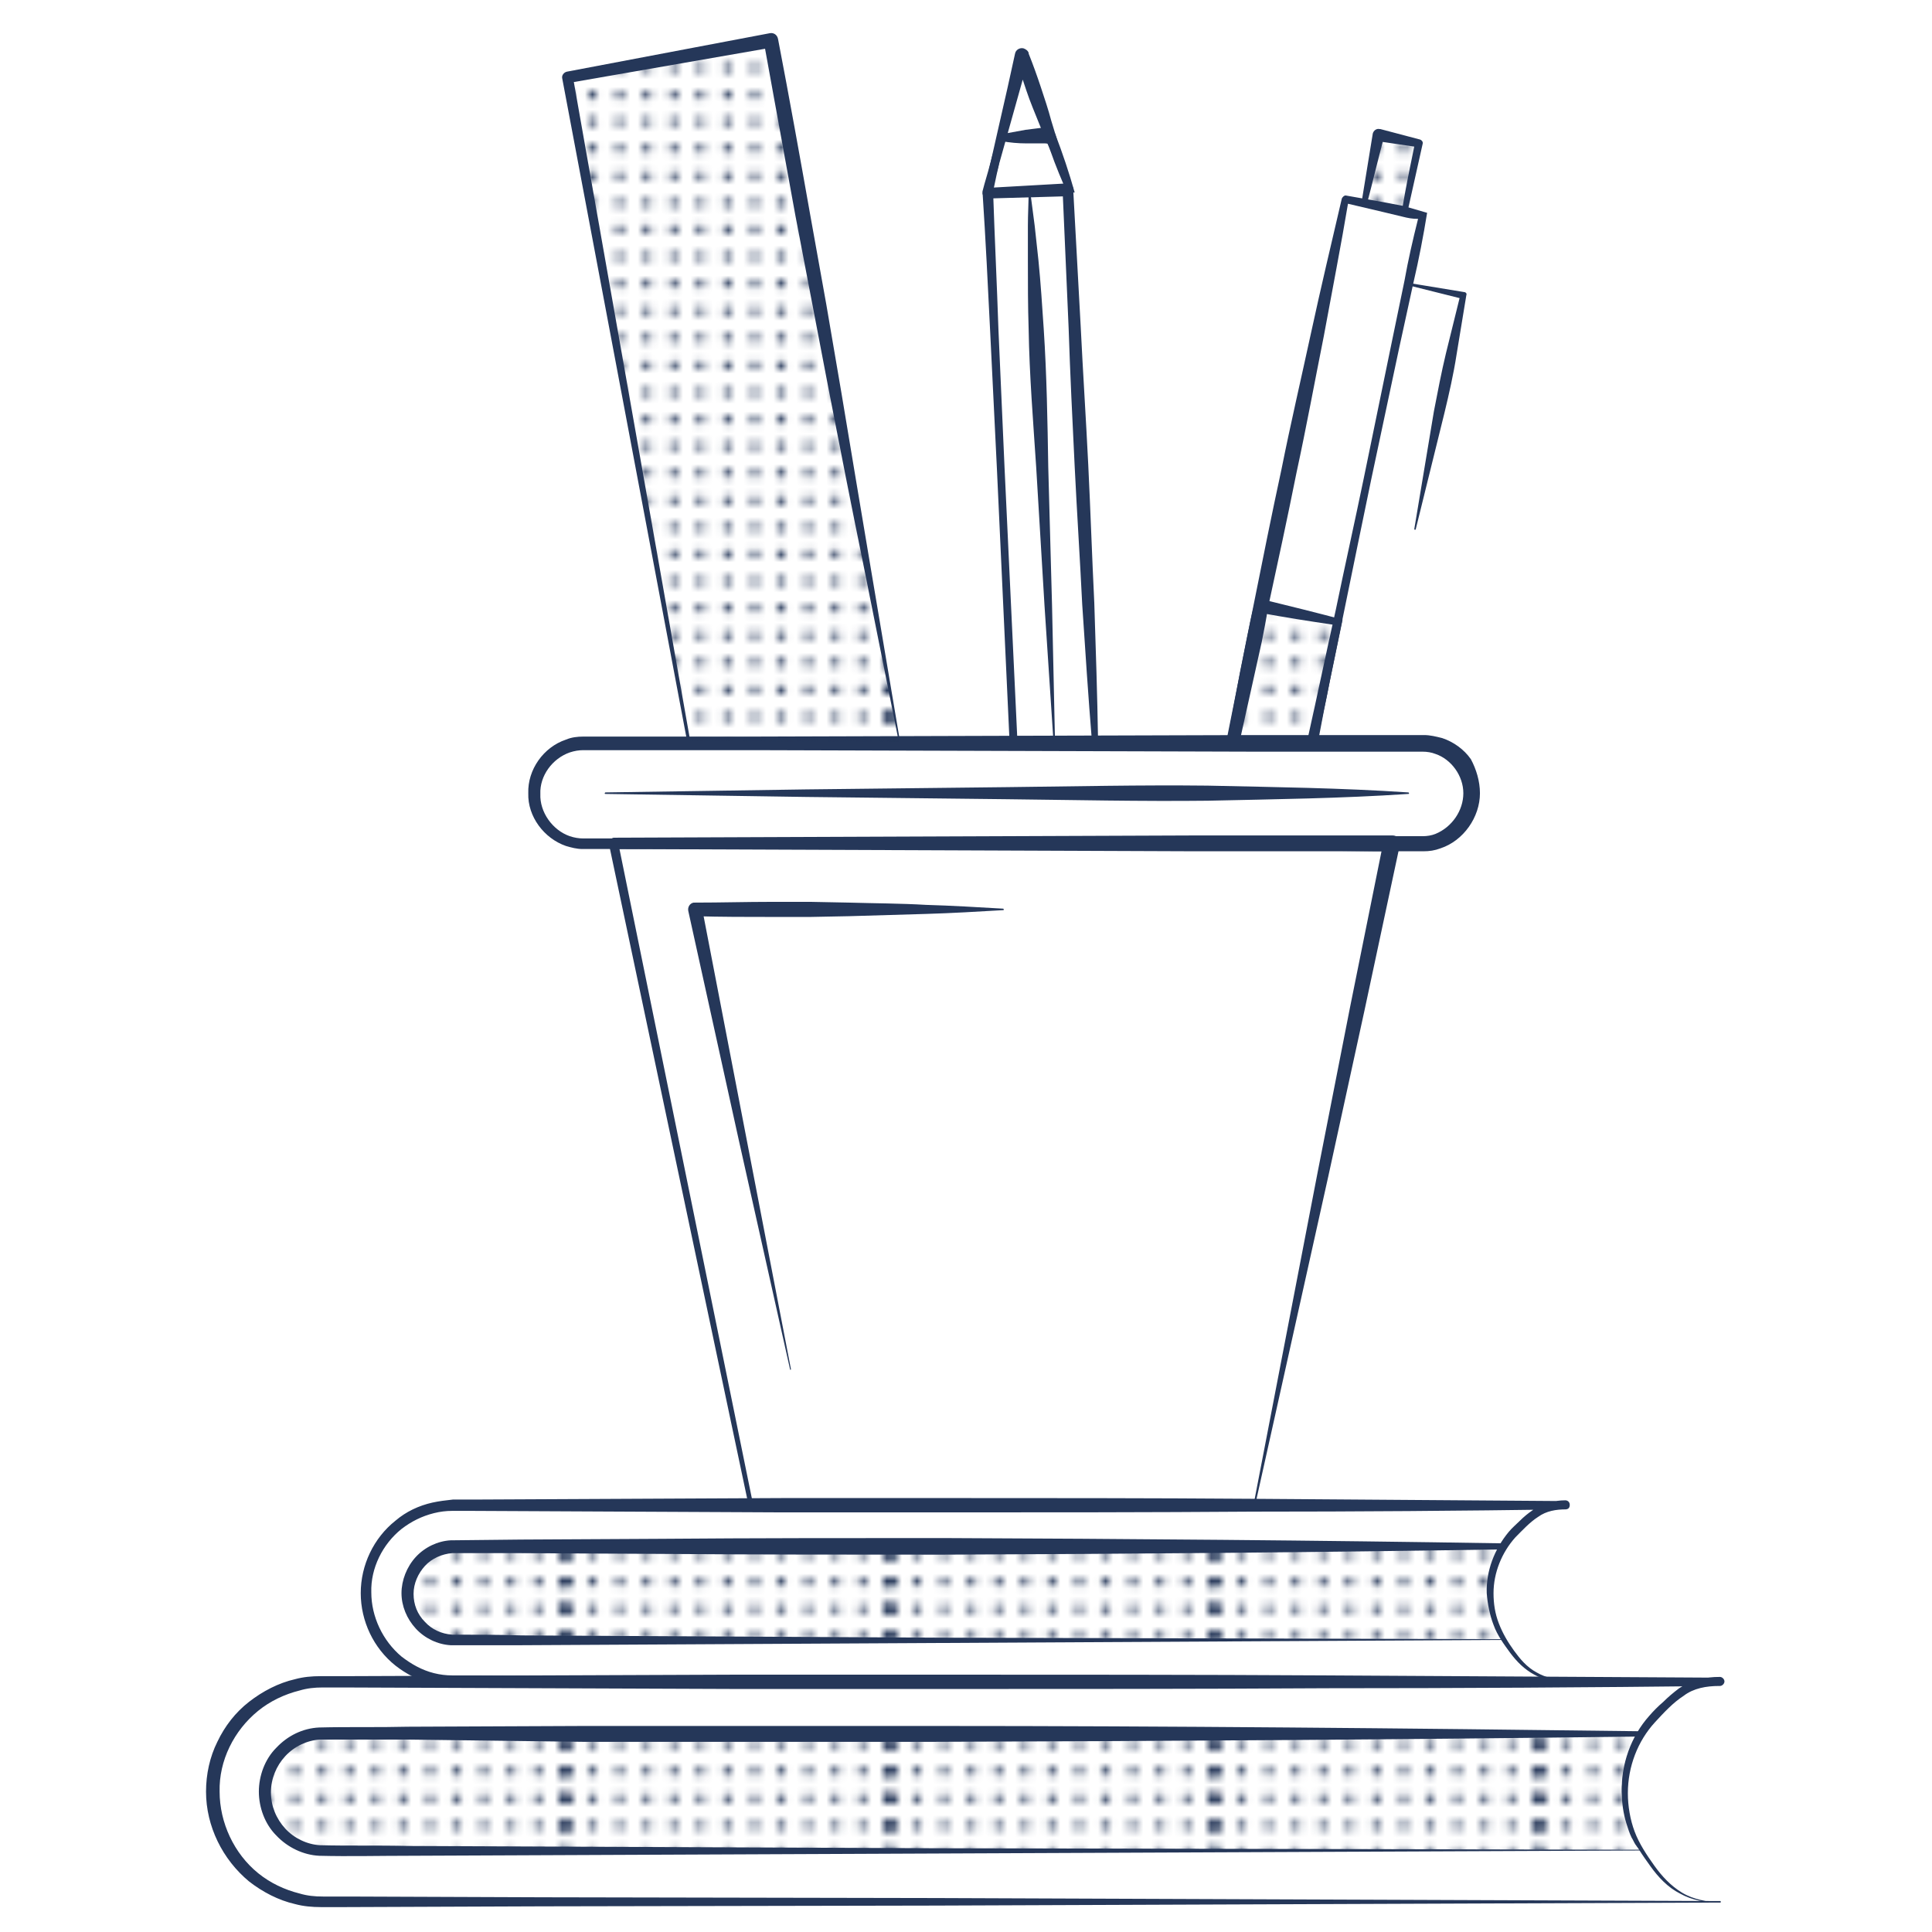 <svg xmlns="http://www.w3.org/2000/svg" xmlns:xlink="http://www.w3.org/1999/xlink" id="Layer_1" x="0" y="0" enable-background="new 0 0 256 256" version="1.1" viewBox="0 0 256 256" xml:space="preserve"><style>.st0{fill:none;}
	.st1{fill:#253759;}
	.st2{clip-path:url(#SVGID_2_);fill:#253759;}
	.st3{clip-path:url(#SVGID_4_);fill:#253759;}
	.st4{fill:url(#New_Pattern_Swatch_1);}</style><pattern id="New_Pattern_Swatch_1" width="42.9" height="43" x="-828" overflow="visible" patternUnits="userSpaceOnUse" viewBox="43 -43 42.9 43"><path d="M43-43H85.9V0H43z" class="st0"/><circle cx="85.9" cy="-41.2" r=".6" class="st1"/><circle cx="85.9" cy="-37.6" r=".6" class="st1"/><circle cx="85.9" cy="-34" r=".6" class="st1"/><circle cx="85.9" cy="-30.4" r=".6" class="st1"/><circle cx="85.9" cy="-26.9" r=".6" class="st1"/><circle cx="85.9" cy="-23.3" r=".6" class="st1"/><circle cx="85.9" cy="-19.7" r=".6" class="st1"/><circle cx="85.9" cy="-16.1" r=".6" class="st1"/><circle cx="85.9" cy="-12.6" r=".6" class="st1"/><circle cx="85.9" cy="-9" r=".6" class="st1"/><circle cx="85.9" cy="-5.4" r=".6" class="st1"/><circle cx="85.9" cy="-1.8" r=".6" class="st1"/><circle cx="85.8" cy="-41.2" r=".6" class="st1"/><circle cx="85.8" cy="-37.6" r=".6" class="st1"/><circle cx="85.8" cy="-34" r=".6" class="st1"/><circle cx="85.8" cy="-30.4" r=".6" class="st1"/><circle cx="85.8" cy="-26.9" r=".6" class="st1"/><circle cx="85.8" cy="-23.3" r=".6" class="st1"/><circle cx="85.8" cy="-19.7" r=".6" class="st1"/><circle cx="85.8" cy="-16.1" r=".6" class="st1"/><circle cx="85.8" cy="-12.6" r=".6" class="st1"/><circle cx="85.8" cy="-9" r=".6" class="st1"/><circle cx="85.8" cy="-5.4" r=".6" class="st1"/><circle cx="85.8" cy="-1.8" r=".6" class="st1"/><g><defs><path id="SVGID_1_" d="M85.8-43H128.8V0H85.8z"/></defs><clipPath id="SVGID_2_"><use overflow="visible" xlink:href="#SVGID_1_"/></clipPath><circle cx="85.8" cy="-41.2" r=".6" class="st2"/><circle cx="85.8" cy="-37.6" r=".6" class="st2"/><circle cx="85.8" cy="-34" r=".6" class="st2"/><circle cx="85.8" cy="-30.4" r=".6" class="st2"/><circle cx="85.8" cy="-26.9" r=".6" class="st2"/><circle cx="85.8" cy="-23.3" r=".6" class="st2"/><circle cx="85.8" cy="-19.7" r=".6" class="st2"/><circle cx="85.8" cy="-16.1" r=".6" class="st2"/><circle cx="85.8" cy="-12.6" r=".6" class="st2"/><circle cx="85.8" cy="-9" r=".6" class="st2"/><circle cx="85.8" cy="-5.4" r=".6" class="st2"/><circle cx="85.8" cy="-1.8" r=".6" class="st2"/><circle cx="85.7" cy="-41.2" r=".6" class="st2"/><circle cx="85.7" cy="-37.6" r=".6" class="st2"/><circle cx="85.7" cy="-34" r=".6" class="st2"/><circle cx="85.7" cy="-30.4" r=".6" class="st2"/><circle cx="85.7" cy="-26.9" r=".6" class="st2"/><circle cx="85.7" cy="-23.3" r=".6" class="st2"/><circle cx="85.7" cy="-19.7" r=".6" class="st2"/><circle cx="85.7" cy="-16.1" r=".6" class="st2"/><circle cx="85.7" cy="-12.6" r=".6" class="st2"/><circle cx="85.7" cy="-9" r=".6" class="st2"/><circle cx="85.7" cy="-5.4" r=".6" class="st2"/><circle cx="85.7" cy="-1.8" r=".6" class="st2"/></g><g><circle cx="85.9" cy="-41.2" r=".6" class="st1"/><circle cx="85.9" cy="-37.6" r=".6" class="st1"/><circle cx="85.9" cy="-34" r=".6" class="st1"/><circle cx="85.9" cy="-30.4" r=".6" class="st1"/><circle cx="85.9" cy="-26.9" r=".6" class="st1"/><circle cx="85.9" cy="-23.3" r=".6" class="st1"/><circle cx="85.9" cy="-19.7" r=".6" class="st1"/><circle cx="85.9" cy="-16.1" r=".6" class="st1"/><circle cx="85.9" cy="-12.6" r=".6" class="st1"/><circle cx="85.9" cy="-9" r=".6" class="st1"/><circle cx="85.9" cy="-5.4" r=".6" class="st1"/><circle cx="85.9" cy="-1.8" r=".6" class="st1"/><circle cx="43" cy="-41.2" r=".6" class="st1"/><circle cx="46.5" cy="-41.2" r=".6" class="st1"/><circle cx="50.1" cy="-41.2" r=".6" class="st1"/><circle cx="53.7" cy="-41.2" r=".6" class="st1"/><circle cx="43" cy="-37.6" r=".6" class="st1"/><circle cx="46.5" cy="-37.6" r=".6" class="st1"/><circle cx="50.1" cy="-37.6" r=".6" class="st1"/><circle cx="53.7" cy="-37.6" r=".6" class="st1"/><circle cx="43" cy="-34" r=".6" class="st1"/><circle cx="46.5" cy="-34" r=".6" class="st1"/><circle cx="50.1" cy="-34" r=".6" class="st1"/><circle cx="53.7" cy="-34" r=".6" class="st1"/><circle cx="43" cy="-30.4" r=".6" class="st1"/><circle cx="46.5" cy="-30.4" r=".6" class="st1"/><circle cx="50.1" cy="-30.4" r=".6" class="st1"/><circle cx="53.7" cy="-30.4" r=".6" class="st1"/><circle cx="43" cy="-26.9" r=".6" class="st1"/><circle cx="46.5" cy="-26.9" r=".6" class="st1"/><circle cx="50.1" cy="-26.9" r=".6" class="st1"/><circle cx="53.7" cy="-26.9" r=".6" class="st1"/><circle cx="43" cy="-23.3" r=".6" class="st1"/><circle cx="46.5" cy="-23.3" r=".6" class="st1"/><circle cx="50.1" cy="-23.3" r=".6" class="st1"/><circle cx="53.7" cy="-23.3" r=".6" class="st1"/><circle cx="57.3" cy="-41.2" r=".6" class="st1"/><circle cx="60.8" cy="-41.2" r=".6" class="st1"/><circle cx="64.4" cy="-41.2" r=".6" class="st1"/><circle cx="68" cy="-41.2" r=".6" class="st1"/><circle cx="71.5" cy="-41.2" r=".6" class="st1"/><circle cx="57.3" cy="-37.6" r=".6" class="st1"/><circle cx="60.8" cy="-37.6" r=".6" class="st1"/><circle cx="64.4" cy="-37.6" r=".6" class="st1"/><circle cx="68" cy="-37.6" r=".6" class="st1"/><circle cx="71.5" cy="-37.6" r=".6" class="st1"/><circle cx="57.3" cy="-34" r=".6" class="st1"/><circle cx="60.8" cy="-34" r=".6" class="st1"/><circle cx="64.4" cy="-34" r=".6" class="st1"/><circle cx="68" cy="-34" r=".6" class="st1"/><circle cx="71.5" cy="-34" r=".6" class="st1"/><circle cx="57.3" cy="-30.4" r=".6" class="st1"/><circle cx="60.8" cy="-30.4" r=".6" class="st1"/><circle cx="64.4" cy="-30.4" r=".6" class="st1"/><circle cx="68" cy="-30.4" r=".6" class="st1"/><circle cx="71.5" cy="-30.4" r=".6" class="st1"/><circle cx="57.3" cy="-26.9" r=".6" class="st1"/><circle cx="60.8" cy="-26.9" r=".6" class="st1"/><circle cx="64.4" cy="-26.9" r=".6" class="st1"/><circle cx="68" cy="-26.9" r=".6" class="st1"/><circle cx="71.5" cy="-26.9" r=".6" class="st1"/><circle cx="57.3" cy="-23.3" r=".6" class="st1"/><circle cx="60.8" cy="-23.3" r=".6" class="st1"/><circle cx="64.4" cy="-23.3" r=".6" class="st1"/><circle cx="68" cy="-23.3" r=".6" class="st1"/><circle cx="71.5" cy="-23.3" r=".6" class="st1"/><circle cx="75.1" cy="-41.2" r=".6" class="st1"/><circle cx="78.7" cy="-41.2" r=".6" class="st1"/><circle cx="82.3" cy="-41.2" r=".6" class="st1"/><circle cx="85.8" cy="-41.2" r=".6" class="st1"/><circle cx="75.1" cy="-37.6" r=".6" class="st1"/><circle cx="78.7" cy="-37.6" r=".6" class="st1"/><circle cx="82.3" cy="-37.6" r=".6" class="st1"/><circle cx="85.8" cy="-37.6" r=".6" class="st1"/><circle cx="75.1" cy="-34" r=".6" class="st1"/><circle cx="78.7" cy="-34" r=".6" class="st1"/><circle cx="82.3" cy="-34" r=".6" class="st1"/><circle cx="85.8" cy="-34" r=".6" class="st1"/><circle cx="75.1" cy="-30.4" r=".6" class="st1"/><circle cx="78.7" cy="-30.4" r=".6" class="st1"/><circle cx="82.3" cy="-30.4" r=".6" class="st1"/><circle cx="85.8" cy="-30.4" r=".6" class="st1"/><circle cx="75.1" cy="-26.9" r=".6" class="st1"/><circle cx="78.7" cy="-26.9" r=".6" class="st1"/><circle cx="82.3" cy="-26.9" r=".6" class="st1"/><circle cx="85.8" cy="-26.9" r=".6" class="st1"/><circle cx="75.1" cy="-23.3" r=".6" class="st1"/><circle cx="78.7" cy="-23.3" r=".6" class="st1"/><circle cx="82.3" cy="-23.3" r=".6" class="st1"/><circle cx="85.8" cy="-23.3" r=".6" class="st1"/><circle cx="43" cy="-19.7" r=".6" class="st1"/><circle cx="46.5" cy="-19.7" r=".6" class="st1"/><circle cx="50.1" cy="-19.7" r=".6" class="st1"/><circle cx="53.7" cy="-19.7" r=".6" class="st1"/><circle cx="43" cy="-16.1" r=".6" class="st1"/><circle cx="46.5" cy="-16.1" r=".6" class="st1"/><circle cx="50.1" cy="-16.1" r=".6" class="st1"/><circle cx="53.7" cy="-16.1" r=".6" class="st1"/><circle cx="43" cy="-12.6" r=".6" class="st1"/><circle cx="46.5" cy="-12.6" r=".6" class="st1"/><circle cx="50.1" cy="-12.6" r=".6" class="st1"/><circle cx="53.7" cy="-12.6" r=".6" class="st1"/><circle cx="43" cy="-9" r=".6" class="st1"/><circle cx="46.5" cy="-9" r=".6" class="st1"/><circle cx="50.1" cy="-9" r=".6" class="st1"/><circle cx="53.7" cy="-9" r=".6" class="st1"/><circle cx="43" cy="-5.4" r=".6" class="st1"/><circle cx="46.5" cy="-5.4" r=".6" class="st1"/><circle cx="50.1" cy="-5.4" r=".6" class="st1"/><circle cx="53.7" cy="-5.4" r=".6" class="st1"/><circle cx="43" cy="-1.8" r=".6" class="st1"/><circle cx="46.5" cy="-1.8" r=".6" class="st1"/><circle cx="50.1" cy="-1.8" r=".6" class="st1"/><circle cx="53.7" cy="-1.8" r=".6" class="st1"/><circle cx="57.3" cy="-19.7" r=".6" class="st1"/><circle cx="60.8" cy="-19.7" r=".6" class="st1"/><circle cx="64.4" cy="-19.7" r=".6" class="st1"/><circle cx="68" cy="-19.7" r=".6" class="st1"/><circle cx="71.5" cy="-19.7" r=".6" class="st1"/><circle cx="57.3" cy="-16.1" r=".6" class="st1"/><circle cx="60.8" cy="-16.1" r=".6" class="st1"/><circle cx="64.4" cy="-16.1" r=".6" class="st1"/><circle cx="68" cy="-16.1" r=".6" class="st1"/><circle cx="71.5" cy="-16.1" r=".6" class="st1"/><circle cx="57.3" cy="-12.6" r=".6" class="st1"/><circle cx="60.8" cy="-12.6" r=".6" class="st1"/><circle cx="64.4" cy="-12.6" r=".6" class="st1"/><circle cx="68" cy="-12.6" r=".6" class="st1"/><circle cx="71.5" cy="-12.6" r=".6" class="st1"/><circle cx="57.3" cy="-9" r=".6" class="st1"/><circle cx="60.8" cy="-9" r=".6" class="st1"/><circle cx="64.4" cy="-9" r=".6" class="st1"/><circle cx="68" cy="-9" r=".6" class="st1"/><circle cx="71.5" cy="-9" r=".6" class="st1"/><circle cx="57.3" cy="-5.4" r=".6" class="st1"/><circle cx="60.8" cy="-5.4" r=".6" class="st1"/><circle cx="64.4" cy="-5.4" r=".6" class="st1"/><circle cx="68" cy="-5.4" r=".6" class="st1"/><circle cx="71.5" cy="-5.4" r=".6" class="st1"/><circle cx="57.3" cy="-1.8" r=".6" class="st1"/><circle cx="60.8" cy="-1.8" r=".6" class="st1"/><circle cx="64.4" cy="-1.8" r=".6" class="st1"/><circle cx="68" cy="-1.8" r=".6" class="st1"/><circle cx="71.5" cy="-1.8" r=".6" class="st1"/><circle cx="75.1" cy="-19.7" r=".6" class="st1"/><circle cx="78.7" cy="-19.7" r=".6" class="st1"/><circle cx="82.3" cy="-19.7" r=".6" class="st1"/><circle cx="85.8" cy="-19.7" r=".6" class="st1"/><circle cx="75.1" cy="-16.1" r=".6" class="st1"/><circle cx="78.7" cy="-16.1" r=".6" class="st1"/><circle cx="82.3" cy="-16.1" r=".6" class="st1"/><circle cx="85.8" cy="-16.1" r=".6" class="st1"/><circle cx="75.1" cy="-12.6" r=".6" class="st1"/><circle cx="78.7" cy="-12.6" r=".6" class="st1"/><circle cx="82.3" cy="-12.6" r=".6" class="st1"/><circle cx="85.8" cy="-12.6" r=".6" class="st1"/><circle cx="75.1" cy="-9" r=".6" class="st1"/><circle cx="78.7" cy="-9" r=".6" class="st1"/><circle cx="82.3" cy="-9" r=".6" class="st1"/><circle cx="85.8" cy="-9" r=".6" class="st1"/><circle cx="75.1" cy="-5.4" r=".6" class="st1"/><circle cx="78.7" cy="-5.4" r=".6" class="st1"/><circle cx="82.3" cy="-5.4" r=".6" class="st1"/><circle cx="85.8" cy="-5.4" r=".6" class="st1"/><circle cx="75.1" cy="-1.8" r=".6" class="st1"/><circle cx="78.7" cy="-1.8" r=".6" class="st1"/><circle cx="82.3" cy="-1.8" r=".6" class="st1"/><circle cx="85.8" cy="-1.8" r=".6" class="st1"/><circle cx="42.9" cy="-41.2" r=".6" class="st1"/><circle cx="42.9" cy="-37.6" r=".6" class="st1"/><circle cx="42.9" cy="-34" r=".6" class="st1"/><circle cx="42.9" cy="-30.4" r=".6" class="st1"/><circle cx="42.9" cy="-26.9" r=".6" class="st1"/><circle cx="42.9" cy="-23.3" r=".6" class="st1"/><circle cx="42.9" cy="-19.7" r=".6" class="st1"/><circle cx="42.9" cy="-16.1" r=".6" class="st1"/><circle cx="42.9" cy="-12.6" r=".6" class="st1"/><circle cx="42.9" cy="-9" r=".6" class="st1"/><circle cx="42.9" cy="-5.4" r=".6" class="st1"/><circle cx="42.9" cy="-1.8" r=".6" class="st1"/><g><defs><path id="SVGID_3_" d="M42.9-43H85.9V0H42.9z"/></defs><clipPath id="SVGID_4_"><use overflow="visible" xlink:href="#SVGID_3_"/></clipPath><circle cx="42.9" cy="-41.2" r=".6" class="st3"/><circle cx="42.9" cy="-37.6" r=".6" class="st3"/><circle cx="42.9" cy="-34" r=".6" class="st3"/><circle cx="42.9" cy="-30.4" r=".6" class="st3"/><circle cx="42.9" cy="-26.9" r=".6" class="st3"/><circle cx="42.9" cy="-23.3" r=".6" class="st3"/><circle cx="42.9" cy="-19.7" r=".6" class="st3"/><circle cx="42.9" cy="-16.1" r=".6" class="st3"/><circle cx="42.9" cy="-12.6" r=".6" class="st3"/><circle cx="42.9" cy="-9" r=".6" class="st3"/><circle cx="42.9" cy="-5.4" r=".6" class="st3"/><circle cx="42.9" cy="-1.8" r=".6" class="st3"/><circle cx="42.8" cy="-41.2" r=".6" class="st3"/><circle cx="42.8" cy="-37.6" r=".6" class="st3"/><circle cx="42.8" cy="-34" r=".6" class="st3"/><circle cx="42.8" cy="-30.4" r=".6" class="st3"/><circle cx="42.8" cy="-26.9" r=".6" class="st3"/><circle cx="42.8" cy="-23.3" r=".6" class="st3"/><circle cx="42.8" cy="-19.7" r=".6" class="st3"/><circle cx="42.8" cy="-16.1" r=".6" class="st3"/><circle cx="42.8" cy="-12.6" r=".6" class="st3"/><circle cx="42.8" cy="-9" r=".6" class="st3"/><circle cx="42.8" cy="-5.4" r=".6" class="st3"/><circle cx="42.8" cy="-1.8" r=".6" class="st3"/></g></g><g><circle cx="43" cy="-41.2" r=".6" class="st1"/><circle cx="43" cy="-37.6" r=".6" class="st1"/><circle cx="43" cy="-34" r=".6" class="st1"/><circle cx="43" cy="-30.4" r=".6" class="st1"/><circle cx="43" cy="-26.9" r=".6" class="st1"/><circle cx="43" cy="-23.3" r=".6" class="st1"/><circle cx="43" cy="-19.7" r=".6" class="st1"/><circle cx="43" cy="-16.1" r=".6" class="st1"/><circle cx="43" cy="-12.6" r=".6" class="st1"/><circle cx="43" cy="-9" r=".6" class="st1"/><circle cx="43" cy="-5.4" r=".6" class="st1"/><circle cx="43" cy="-1.8" r=".6" class="st1"/><circle cx="42.9" cy="-41.2" r=".6" class="st1"/><circle cx="42.9" cy="-37.6" r=".6" class="st1"/><circle cx="42.9" cy="-34" r=".6" class="st1"/><circle cx="42.9" cy="-30.4" r=".6" class="st1"/><circle cx="42.9" cy="-26.9" r=".6" class="st1"/><circle cx="42.9" cy="-23.3" r=".6" class="st1"/><circle cx="42.9" cy="-19.7" r=".6" class="st1"/><circle cx="42.9" cy="-16.1" r=".6" class="st1"/><circle cx="42.9" cy="-12.6" r=".6" class="st1"/><circle cx="42.9" cy="-9" r=".6" class="st1"/><circle cx="42.9" cy="-5.4" r=".6" class="st1"/><circle cx="42.9" cy="-1.8" r=".6" class="st1"/><g><defs><path id="SVGID_5_" d="M0-43H43V0H0z"/></defs><clipPath id="SVGID_6_"><use overflow="visible" xlink:href="#SVGID_5_"/></clipPath></g></g></pattern><path d="M196.1 105.1c0 3.2-2.2 6.3-5.2 7.3-.8.3-1.5.4-2.3.4H182.4l-16.5-.2-16.5-.2-16.5-.1h-16.5l-16.5.1-16.5.1H77.2c-.8 0-1.5-.2-2.2-.4-2.9-1-5.1-3.9-5-7-.1-3.1 2-6.1 5-7.1.7-.3 1.5-.4 2.3-.4H100l33-.1 33-.1H188.7c.8 0 1.6.2 2.4.4 1.5.5 2.9 1.5 3.8 2.8.7 1.3 1.2 2.9 1.2 4.5zm-2.2 0c0-2.3-1.6-4.5-3.7-5.2-.5-.2-1.1-.3-1.7-.3h-22.6l-33-.1-33-.1H77.3c-.6 0-1.2.1-1.8.3-2.3.8-4 3.1-3.9 5.5-.1 2.4 1.6 4.8 3.9 5.6.6.2 1.2.3 1.8.3h6.1l16.5.1 16.5.1h16.5l16.5-.1 16.5-.2 16.5-.2h6.1c.6 0 1.2-.1 1.7-.3 2.2-.9 3.7-3.1 3.7-5.4z" class="st1"/><path d="m166.3 199.5-66.7.3c-.2 0-.4-.1-.4-.3l-18.5-87.6c-.1-.4.2-.8.6-.9h.1l51.5-.2 25.8-.1h25.8c.6 0 1 .4 1 1v.2l-4.7 22-4.8 22-9.7 43.6zm-.2-.1 8.5-44.1 4.3-21.9 4.4-21.8 1 1.2h-25.8l-25.8-.1-51.5-.2.7-.9 17.9 87.8-.4-.3 66.7.3z" class="st1"/><path d="m104.7 181.5-6.8-30.4-6.7-30.4c-.1-.5.2-1 .7-1.1h.2c3.4 0 6.8-.1 10.2-.1h5.1l5.1.1c3.4.1 6.8.1 10.2.3 3.4.1 6.8.3 10.2.5.1 0 .1.1.1.1 0 .1 0 .1-.1.1-3.4.2-6.8.4-10.2.5l-10.2.3-5.1.1h-5.1c-3.4 0-6.8 0-10.2-.1l.9-1.2 5.9 30.6 5.9 30.6c0 .1 0 .1-.1.1 0 .1 0 .1 0 0z" class="st1"/><path d="M119.2 98.4 91.3 98.4 75.3 10.2 102.2 5.3z" class="st4"/><path d="m119.3 98.5-27.9.2c-.1 0-.3-.1-.3-.2L74.5 10.4c-.1-.4.2-.8.6-.9L102 4.4c.5-.1 1 .2 1.1.8 1.5 7.8 2.9 15.6 4.3 23.5l2.1 11.7 2 11.7c1.3 7.8 2.6 15.6 3.9 23.3l3.9 23.1zm-.2-.2-4.7-23.5c-1.6-7.8-3.1-15.5-4.6-23.2l-2.2-11.5-2.2-11.5-4.2-23.1 1.1.8-27 4.7.6-.9 15.6 88.3-.3-.2 27.9.1zM207.4 222.8l-82.7.4-41.4.1-20.7.1H60c-.9 0-1.8-.1-2.7-.3-1.8-.4-3.5-1.3-4.9-2.4-2.9-2.3-4.6-5.9-4.6-9.6 0-3.7 1.7-7.3 4.6-9.6 1.4-1.2 3.1-2 4.9-2.4.9-.2 1.8-.3 2.7-.4h2.6l20.7-.1 20.7-.1h20.7c13.8 0 27.6 0 41.4.1l41.4.3v1.1c-1.3 0-2.6.2-3.7 1-1.1.7-2.1 1.8-3 2.7-1.8 2-2.9 4.7-2.9 7.4 0 1.4.2 2.7.7 4 .5 1.3 1.2 2.5 2 3.6s1.7 2.2 3 2.9c1.2.7 2.6 1 4 1v.2zm0 0c-1.4 0-2.9-.2-4.1-.9-1.3-.7-2.3-1.7-3.2-2.9-.8-1.1-1.7-2.3-2.2-3.7-.5-1.3-.8-2.8-.9-4.2-.1-2.9 1-5.8 2.9-8.1.5-.6 1-1 1.5-1.5s1.1-1 1.7-1.4c.6-.4 1.3-.8 2.1-1 .7-.2 1.5-.3 2.2-.3.3 0 .6.2.6.6s-.2.6-.6.6c-13.8.2-27.6.3-41.4.3-13.8.1-27.6.1-41.4.1h-20.7l-20.7-.1-20.7-.1h-2.6c-.8 0-1.6.1-2.4.3-1.6.4-3 1.1-4.3 2.1-2.5 2-4.1 5.2-4 8.4 0 3.2 1.5 6.4 4 8.5 1.3 1 2.7 1.8 4.3 2.2.8.2 1.6.3 2.4.3h2.6l20.7.1 41.4.1 82.7.4v.2z" class="st1"/><path d="M199.2 217.2h-139c-3.4 0-6.2-2.8-6.2-6.2 0-1.6.6-3.2 1.8-4.4 1.2-1.2 2.7-1.8 4.4-1.8h138.9c-1.1 1.8-1.8 3.9-1.8 6.2.1 2.3.7 4.5 1.9 6.2z" class="st4"/><path d="m199.3 217.3-74.2.4-37.3.2-18.7.1h-9.4c-1.7-.1-3.4-.9-4.6-2.2-1.2-1.3-1.9-3-1.9-4.7 0-1.7.7-3.5 1.9-4.8 1.2-1.3 2.9-2.1 4.6-2.2l9.3-.1 18.6-.1c12.4-.1 24.8-.1 37.2-.1 24.8.1 49.5.3 74.3.7.2 0 .3.2.3.3 0 .1 0 .1-.1.2-1.2 1.8-1.8 3.9-1.8 6 0 1.1.1 2.1.4 3.2.1.5.3 1 .5 1.5.1.2.2.5.3.7l.2.4c.2.2.3.4.4.5zm-.2-.1-.2-.2-.2-.4c-.1-.2-.3-.5-.4-.7l-.6-1.5c-.3-1.1-.5-2.1-.5-3.3 0-2.2.5-4.4 1.7-6.3l.3.5c-24.8.4-49.5.6-74.3.7-12.4 0-24.8 0-37.2-.1l-18.6-.1h-9.2c-1.3.1-2.7.7-3.6 1.7-.9 1-1.5 2.3-1.5 3.7 0 1.4.5 2.7 1.5 3.7.9 1 2.2 1.6 3.6 1.7 3 0 6.1 0 9.2.1l18.5.1 37 .2 74.5.2zM227.8 252.1l-104 .4-52 .1-26 .1h-3.3c-1.1 0-2.3-.1-3.4-.4-2.2-.5-4.3-1.6-6.1-3-3.5-2.9-5.7-7.3-5.7-11.9 0-2.3.5-4.6 1.5-6.6 1-2.1 2.4-3.9 4.2-5.3 1.8-1.4 3.9-2.5 6.1-3 1.1-.3 2.2-.4 3.4-.4h3.3l26-.1 26-.1h26c17.3 0 34.7 0 52 .1l52 .3v1.1c-1.7 0-3.4.3-4.7 1.3-1.4.9-2.6 2.2-3.8 3.5-2.3 2.5-3.6 5.9-3.6 9.4 0 1.7.3 3.5.9 5.1.6 1.6 1.6 3.1 2.6 4.5s2.2 2.7 3.7 3.6c1.5.9 3.3 1.2 5 1.3zm0 0c-1.8 0-3.6-.3-5.2-1.2-1.6-.8-2.9-2.2-3.9-3.6s-2.1-2.9-2.7-4.6c-.7-1.7-1-3.5-1.1-5.3-.1-3.6 1.2-7.3 3.6-10 .6-.7 1.2-1.3 1.9-1.9.6-.6 1.3-1.2 2.1-1.8.8-.5 1.6-.9 2.6-1.2.9-.2 1.8-.3 2.8-.3.3 0 .6.3.6.6s-.3.6-.6.6c-17.3.2-34.7.3-52 .3-17.3.1-34.7.1-52 .1h-26l-26-.1-26-.1h-3.2c-1 0-2 .1-3 .4-2 .5-3.9 1.4-5.5 2.7-3.2 2.6-5.2 6.6-5.1 10.7 0 4.1 1.9 8.2 5.1 10.8 1.6 1.3 3.5 2.2 5.5 2.7 1 .3 2 .4 3.1.4H46l26 .1 52 .1 104 .4v.2z" class="st1"/><path d="M217.4 245.1H42.9c-4.3 0-7.8-3.5-7.8-7.8 0-2.1.8-4 2.3-5.5 1.5-1.4 3.4-2.3 5.5-2.3h174.6c-1.4 2.2-2.2 4.9-2.2 7.7-.1 3 .7 5.7 2.1 7.9z" class="st4"/><path d="m217.5 245.2-93.2.4-46.8.2-23.4.1c-3.9 0-7.8.1-11.8 0-2.1-.1-4.2-1.1-5.7-2.7-1.5-1.5-2.3-3.7-2.3-5.8 0-2.1.8-4.3 2.3-5.8 1.5-1.6 3.5-2.6 5.7-2.7 4-.1 7.8 0 11.7-.1l23.3-.1H124c31.1 0 62.2.3 93.4.7.2 0 .3.2.3.3 0 .1 0 .1-.1.2-1.4 2.2-2.3 4.9-2.3 7.6 0 1.3.1 2.7.5 4 .2.6.4 1.3.7 1.9.1.3.3.6.4.9l.2.4c.3.1.4.3.4.5zm-.2-.1-.3-.3-.3-.4c-.2-.3-.3-.6-.5-.9-.3-.6-.5-1.3-.7-1.9-.4-1.3-.6-2.7-.6-4.1 0-2.8.7-5.5 2.1-7.9l.3.5c-31.1.4-62.2.6-93.4.7H77.2l-23.2-.3H42.4c-1.7.1-3.4.9-4.6 2.2-1.2 1.3-1.9 3-1.9 4.8 0 1.8.7 3.5 1.9 4.8 1.2 1.3 2.9 2.1 4.6 2.2 3.8.1 7.7 0 11.6.1l23.3.1 46.6.2 93.4.2zM189.1 28.2c-.5 3.1-1.1 6.2-1.8 9.2l-1.9 8.7-3.7 17.4c-1.2 5.8-2.4 11.6-3.6 17.5-1.2 5.8-2.4 11.6-3.5 17.5-.1.3-.4.6-.7.6l-10.6.1c-.4 0-.8-.3-.8-.8v-.2l3.6-18c1.2-6 2.4-12 3.7-18 1.2-6 2.6-12 3.9-18 1.3-6 2.7-11.9 4.1-17.9.1-.2.3-.4.5-.4l5.1.9 2.6.5c1 .3 2.1.6 3.1.9zm-1.2.8c-.8 0-1.3-.1-2.1-.3l-2.5-.6-5.1-1.2.5-.4c-1 6-2.2 12.1-3.3 18.1-1.2 6-2.3 12-3.6 18-1.2 6-2.5 12-3.8 18l-3.9 17.9-.8-1 10.6.1-.7.6c1.3-5.8 2.5-11.6 3.8-17.4 1.2-5.8 2.5-11.6 3.7-17.4l3.6-17.5 1.8-8.7c.5-2.8 1.1-5.4 1.8-8.2z" class="st1"/><path d="M186.1 28.1 180.7 27 182.6 17.9 188 19z" class="st4"/><path d="M186.4 28.5c-1.9-.3-3.8-.7-5.7-1.1-.2 0-.3-.2-.3-.5.5-3.1 1-6.1 1.5-9.2.1-.4.5-.7.9-.6h.1l5.3 1.4c.2.1.4.3.3.6-.7 3.1-1.4 6.3-2.1 9.4zm-.6-.8c.5-3 1.1-5.9 1.7-8.8l.4.6-5.4-.8.9-.6c-.8 3-1.5 6-2.3 9l-.3-.5c1.7.3 3.3.7 5 1.1zM186.7 37.5l7.3 1.2c.2 0 .4.2.3.4L193 47c-.4 2.6-1 5.2-1.6 7.7l-3.8 15.4c0 .1-.1.1-.1.1-.1 0-.1-.1-.1-.1l2.6-15.6c.5-2.6 1-5.2 1.6-7.7l1.9-7.7.3.5-7.2-1.8c-.1 0-.1-.1-.1-.1 0-.2.1-.2.2-.2z" class="st1"/><path d="M177.3 82.5 174 98.4 163.4 98.4 167.1 80.3z" class="st4"/><path d="m177.9 82.1-1.7 8.2c-.5 2.7-1.2 5.5-1.7 8.2 0 .3-.3.4-.5.4l-10.6.2c-.4 0-.8-.3-.8-.7v-.2l1.7-9.1.9-4.5c.3-1.5.6-3 1-4.5V80c.1-.4.6-.7 1-.6 3.7.9 7.3 1.8 10.7 2.7zm-1.1.7c-3.4-.5-6.6-1-9.8-1.6l1-.7c-.2 1.5-.5 3-.8 4.5l-1 4.5-2 9-.8-.9 10.6.2-.5.4c.6-2.6 1.1-5.2 1.7-7.8l1.6-7.6z" class="st1"/><g><path d="m133.8 98.9-1.7-36.7-.9-18.3c-.3-6.1-.6-12.2-1-18.3 0-.4.2-.7.6-.7l10.6-.6c.4 0 .8.3.8.7l1 18.3c.3 6.1.7 12.2 1 18.3.3 6.1.5 12.2.8 18.3.2 6.1.4 12.2.5 18.3 0 .3-.2.5-.5.5-3.6.2-7.4.2-11.2.2zm1-1c3.4-.1 6.9-.1 10.4 0l-.5.5c-.5-6.1-.9-12.2-1.3-18.3-.3-6.1-.7-12.2-1-18.3-.3-6.1-.6-12.2-.8-18.3l-.8-18.3.8.8-10.6.3.6-.7c.2 6 .5 12.1.7 18.1l.8 18.1 1.7 36.1z" class="st1"/></g><g><path d="m141.8 25.1-10.9.9c-.2 0-.5-.2-.5-.4v-.1c1.3-6.2 2.8-12.3 4.1-18.4.1-.5.6-.8 1.1-.7.3.1.6.3.7.6v.1c.6 1.5 1.1 2.9 1.6 4.4.5 1.5 1 3 1.4 4.5l.7 2.3.6 2.4 1.2 4.4zm-.2-.1c-.7-1.6-1.4-3-2.1-4.4l-.9-2-.9-2.2c-.6-1.5-1.2-2.9-1.7-4.4l-1.5-4.5 1.9-.1c-1.7 6.1-3.4 12.1-5.1 18.2l-.5-.6c3.6.1 7.1.1 10.8 0z" class="st1"/></g><g><path d="m142.4 25.5-5.8.3c-1.9.1-3.8.1-5.7.4-.3.1-.6-.2-.7-.5v-.4c.3-1.2.7-2.4 1-3.6.3-1.2.7-2.4 1.1-3.6 0-.1.2-.2.3-.3l3.3-.6 1.6-.2.8-.1c.3 0 .5-.2.8.3l.7.5c1 2.6 1.9 5.3 2.6 7.8zm-1.4-.9c-.9-2.1-1.7-4.1-2.4-6.4l.7.5c-.3.5-.5.3-.8.3H136c-1.1 0-2.2-.1-3.3-.3l.3-.3c-.2 1.2-.5 2.4-.7 3.7-.3 1.2-.5 2.4-.8 3.6l-.7-.8c1.7.2 3.5 0 5.2-.1l5-.2z" class="st1"/></g><g><path d="m139.6 98.4-1.2-18.2-1.1-18.3c-.4-6.1-.9-12.2-1-18.3-.1-3-.1-6.1-.1-9.1v-4.6c0-1.5.1-3.1.1-4.6 0-.1.1-.1.1-.1s.1 0 .1.1c.2 1.5.4 3 .6 4.6l.5 4.6c.3 3 .5 6.1.7 9.1.4 6.1.5 12.2.6 18.3l.5 18.3.4 18.3c0 .1 0 .1-.1.1-.1-.1-.1-.2-.1-.2z" class="st1"/></g><g><path d="m80.2 105 26.6-.4 26.6-.3c8.9-.1 17.7-.3 26.6-.2 8.9.2 17.7.3 26.6.9.1 0 .1.1.1.1 0 .1 0 .1-.1.1-8.9.6-17.7.7-26.6.9-8.9.1-17.7-.1-26.6-.2l-26.6-.3-26.6-.4c-.1 0-.1-.1 0-.2-.1 0-.1 0 0 0z" class="st1"/></g></svg>